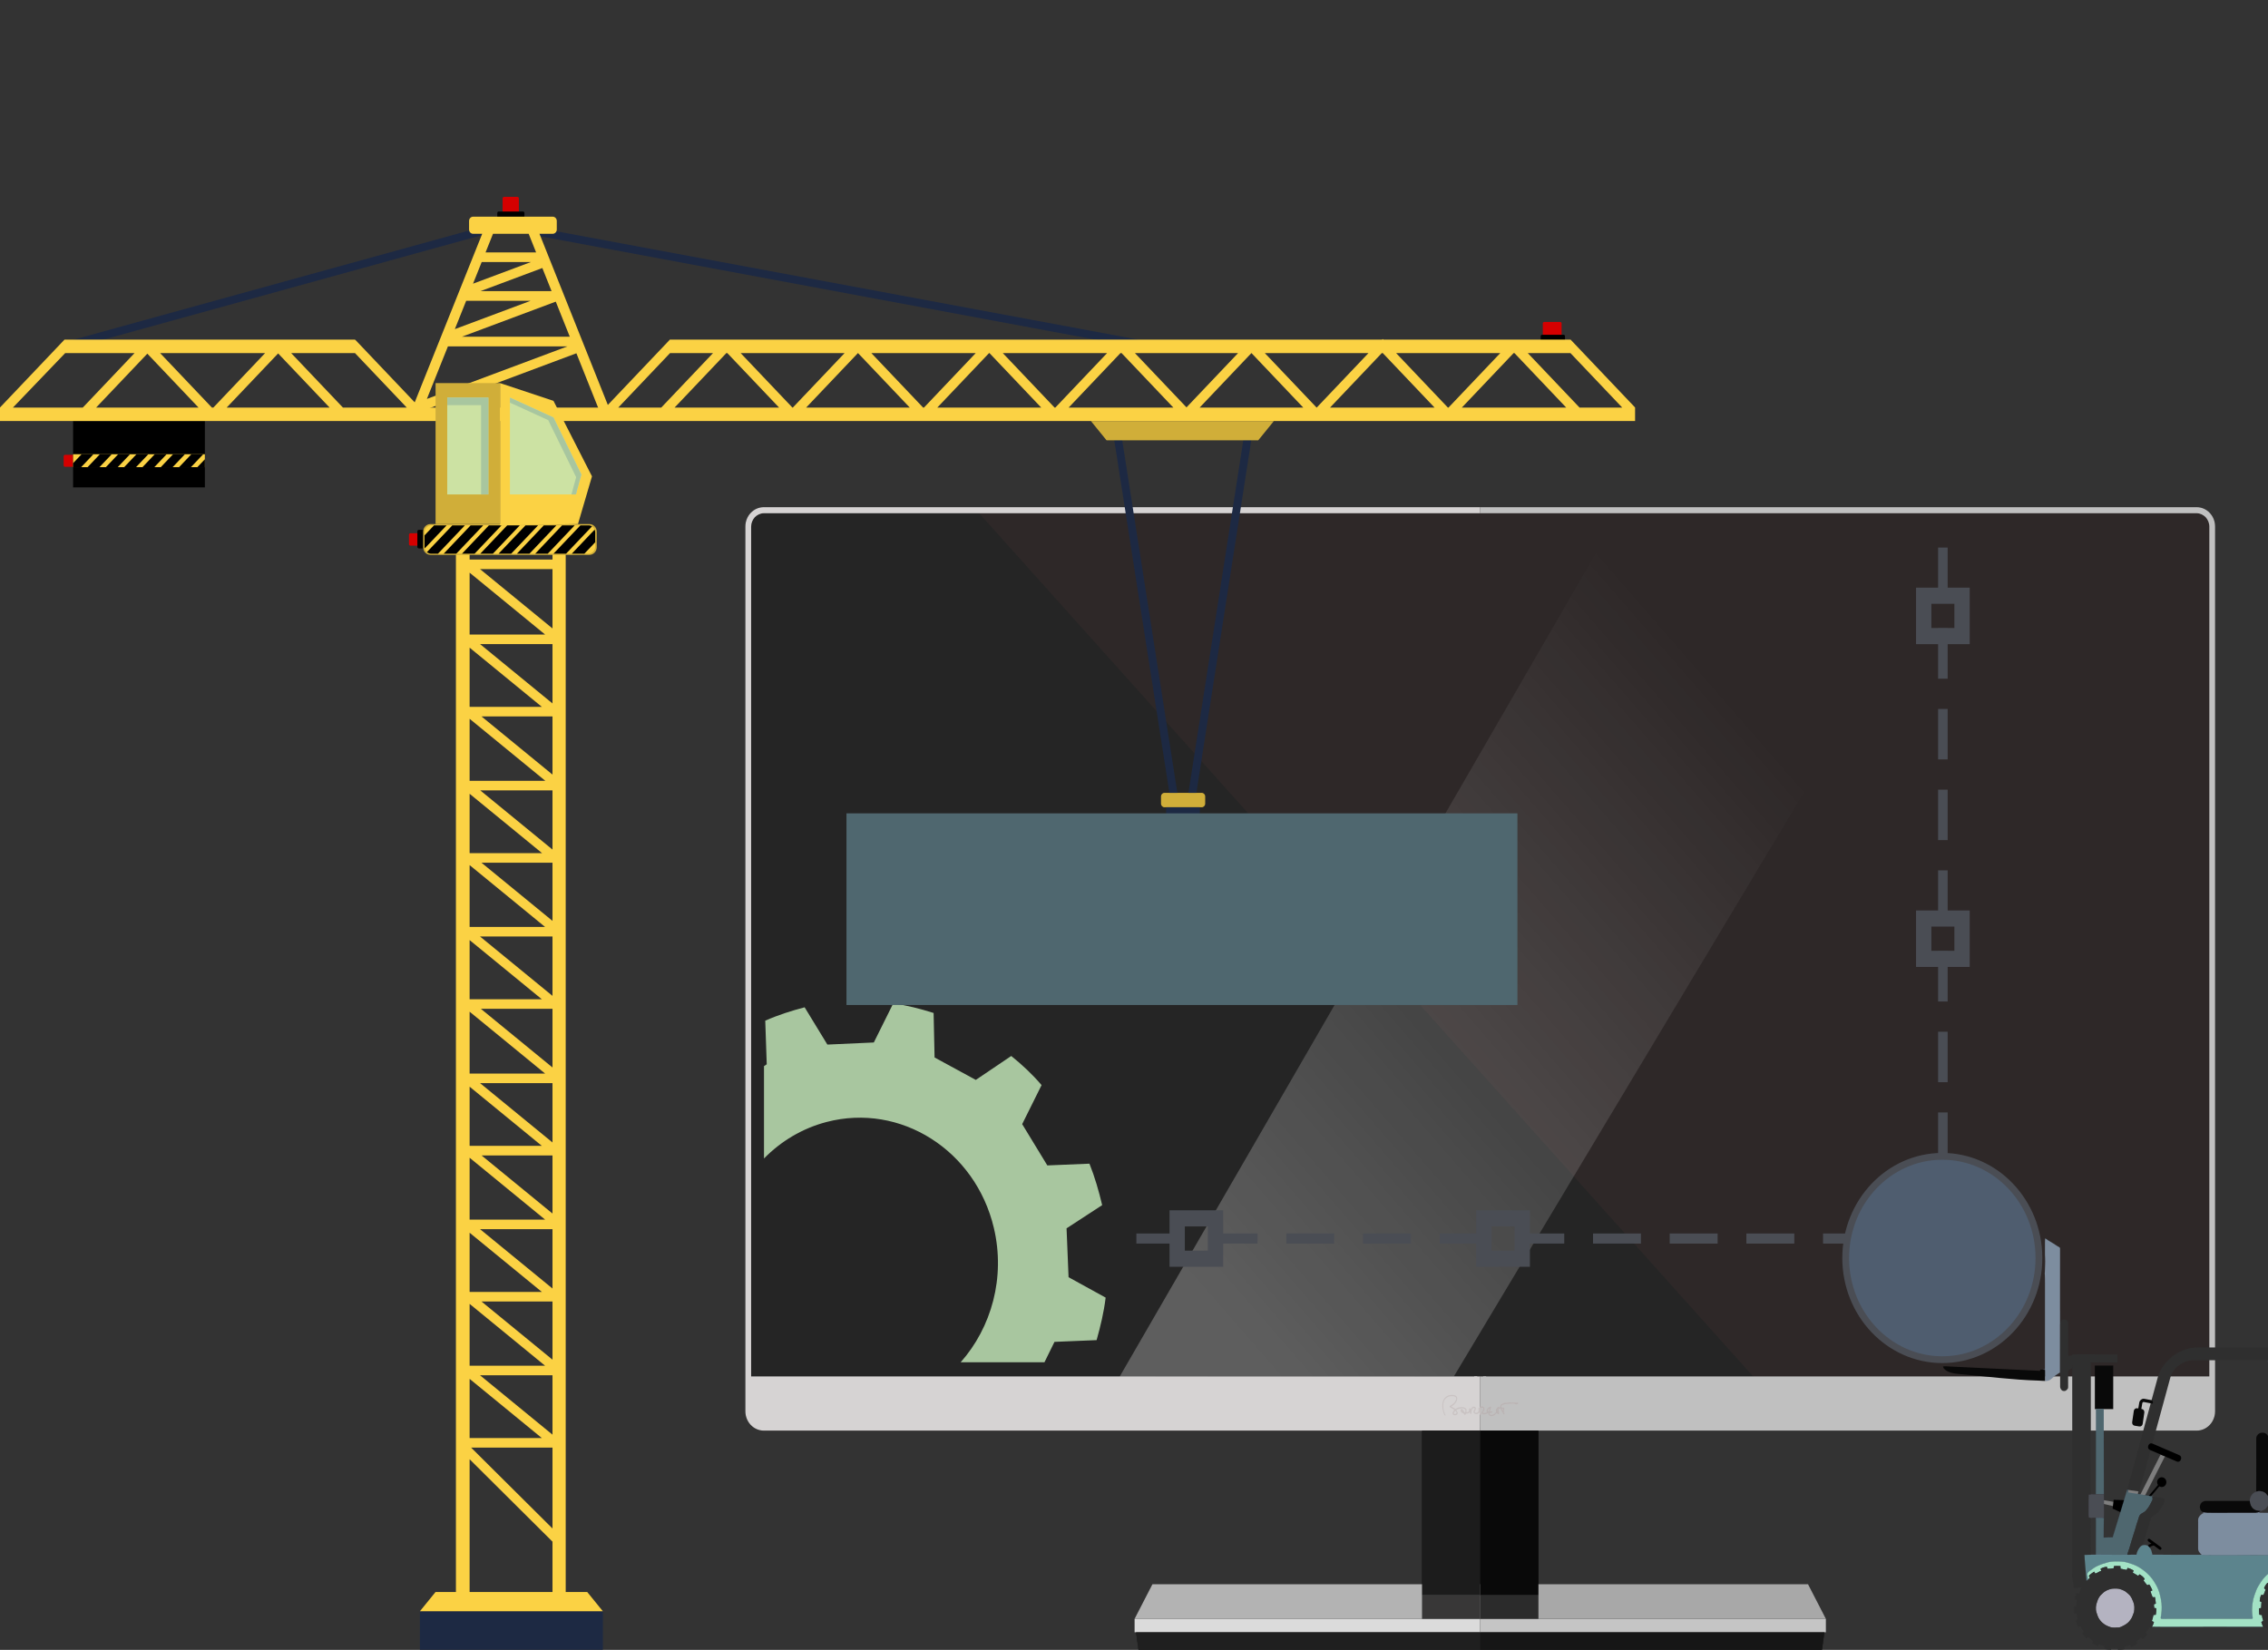 <svg width="668" height="486" viewBox="0 0 668 486" fill="none" xmlns="http://www.w3.org/2000/svg">
<rect x="0" y="0" width="668" height="486" fill="#333333" stroke="none"/>
<g clip-path="url(#clip0_46_1075)">
<path d="M19.199 133.978H22.535C22.784 133.978 22.984 134.159 22.984 134.383V137.101C22.984 137.325 22.784 137.505 22.535 137.505H19.199C18.95 137.505 18.75 137.325 18.75 137.101V134.383C18.75 134.159 18.95 133.978 19.199 133.978Z" fill="#D50000"/>
<path d="M454.854 94.838H459.491C459.74 94.838 459.941 95.018 459.941 95.243V100.437C459.941 100.661 459.74 100.842 459.491 100.842H454.854C454.605 100.842 454.404 100.661 454.404 100.437V95.243C454.404 95.018 454.605 94.838 454.854 94.838Z" fill="#D50000"/>
<path d="M120.913 157.082H124.386C124.636 157.082 124.836 157.262 124.836 157.487V160.319C124.836 160.544 124.636 160.724 124.386 160.724H120.913C120.664 160.724 120.463 160.544 120.463 160.319V157.487C120.463 157.262 120.664 157.082 120.913 157.082Z" fill="#D50000"/>
<path d="M148.482 57.991H152.372C152.622 57.991 152.822 58.172 152.822 58.396V63.433C152.822 63.657 152.622 63.838 152.372 63.838H148.482C148.233 63.838 148.032 63.657 148.032 63.433V58.396C148.032 58.172 148.233 57.991 148.482 57.991Z" fill="#D50000"/>
<path d="M460.489 98.607H454.224C453.976 98.607 453.774 98.788 453.774 99.012V100.32C453.774 100.544 453.976 100.725 454.224 100.725H460.489C460.738 100.725 460.939 100.544 460.939 100.32V99.012C460.939 98.788 460.738 98.607 460.489 98.607Z" fill="black"/>
<path d="M124.956 156.078H123.38C123.132 156.078 122.93 156.26 122.93 156.483V161.139C122.93 161.362 123.132 161.544 123.38 161.544H124.956C125.204 161.544 125.406 161.362 125.406 161.139V156.483C125.406 156.26 125.204 156.078 124.956 156.078Z" fill="black"/>
<path d="M154.008 62.303H146.918C146.669 62.303 146.468 62.484 146.468 62.708V64.106C146.468 64.33 146.669 64.511 146.918 64.511H154.008C154.257 64.511 154.458 64.33 154.458 64.106V62.708C154.458 62.484 154.257 62.303 154.008 62.303Z" fill="black"/>
<path d="M622.621 442.411L619.139 441.839L619.099 442.909L622.621 443.703V442.411Z" fill="#7E7E7E"/>
<path d="M530.207 198.238L515.37 213.854C514.346 214.931 514.346 216.679 515.37 217.758L525.571 228.494C526.082 229.032 526.754 229.302 527.425 229.302C528.096 229.302 528.768 229.033 529.28 228.494L544.117 212.878L545.971 196.286L530.207 198.238ZM542.921 212.268L528.392 227.56C528.134 227.831 527.791 227.981 527.425 227.981C527.06 227.981 526.716 227.831 526.458 227.56L516.258 216.824C515.724 216.262 515.724 215.349 516.257 214.787L530.786 199.496L544.539 197.793L542.921 212.268Z" fill="#999DA6" stroke="#99A1A6" stroke-width="0.344"/>
<path d="M537.172 202.575C535.442 202.575 534.035 204.057 534.035 205.877C534.035 207.698 535.442 209.179 537.172 209.179C538.902 209.179 540.309 207.698 540.309 205.877C540.309 204.057 538.901 202.575 537.172 202.575ZM537.172 207.858C536.133 207.858 535.29 206.971 535.29 205.877C535.29 204.784 536.133 203.896 537.172 203.896C538.211 203.896 539.054 204.784 539.054 205.877C539.054 206.971 538.211 207.858 537.172 207.858Z" fill="#999DA6" stroke="#99A1A6" stroke-width="0.344"/>
<path d="M602.697 199.162C603.219 199.162 603.751 199.226 604.277 199.349C606.173 199.798 608.402 201.66 609.106 204.811C609.945 208.565 609.175 216.67 594.907 229.148C580.639 216.67 579.87 208.564 580.709 204.811C581.413 201.66 583.641 199.797 585.537 199.349C586.064 199.225 586.596 199.162 587.118 199.162C591.148 199.162 593.875 202.913 593.9 202.947L594.903 204.363L595.912 202.951C595.939 202.914 598.666 199.162 602.697 199.162ZM602.697 197.842C597.955 197.842 594.907 202.161 594.907 202.161C594.907 202.161 591.859 197.842 587.118 197.842C586.525 197.842 585.905 197.91 585.262 198.061C579.476 199.428 571.76 211.044 594.907 230.858C618.054 211.044 610.338 199.428 604.552 198.061C603.909 197.91 603.289 197.842 602.697 197.842Z" fill="#999DA6" stroke="#99A1A6" stroke-width="0.344"/>
<path d="M532.069 265.867L535.684 268.606C535.895 268.761 536.146 268.921 536.404 268.921H540.879L542.237 272.823C542.329 273.089 542.498 273.28 542.722 273.438L546.252 275.891L544.91 280.008C544.819 280.285 544.819 280.579 544.909 280.856L546.266 285.054L542.686 287.757C542.471 287.919 542.31 288.117 542.227 288.381L540.857 292.693H536.404C536.146 292.693 535.895 292.808 535.684 292.963L532.069 295.643L528.453 292.956C528.243 292.801 527.991 292.694 527.734 292.694H523.281L521.91 288.363C521.826 288.096 521.664 287.88 521.446 287.717L517.87 285.05L519.23 280.788C519.317 280.515 519.317 280.222 519.23 279.949L517.888 275.752L521.39 273.423C521.627 273.266 521.807 273.107 521.901 272.83L523.259 268.922H527.734C527.992 268.922 528.243 268.763 528.454 268.607L532.069 265.867ZM532.069 264.407L527.734 267.601H522.375L520.719 272.383L516.384 275.229L518.039 280.39L516.384 285.576L520.719 288.782L522.375 294.014H527.734L532.07 297.208L536.404 294.014H541.762L543.418 288.798L547.753 285.539L546.097 280.419L547.753 275.333L543.418 272.375L541.762 267.601H536.404L532.069 264.407Z" fill="#999DA6" stroke="#99A1A6" stroke-width="0.344"/>
<path d="M604.945 264.299H588.647H588.633H588.006H585.496C585.496 264.299 585.475 264.298 585.437 264.298C584.974 264.297 581.968 264.532 581.968 270.627L584.869 270.613V294.014L587.317 297.323L590.233 294.049L592.996 297.331L595.751 294.015L598.529 297.288L601.268 294.05L604.017 297.636L606.827 294.674V266.28C606.827 264.821 606.331 264.299 604.945 264.299ZM584.869 269.138L583.297 269.133C583.48 267.423 583.972 266.561 584.399 266.128C584.563 265.962 584.721 265.862 584.869 265.786V269.138ZM605.572 294.127L604.117 295.661L602.245 293.22L601.316 292.008L600.332 293.171L598.529 295.303L596.687 293.135L595.741 292.02L594.807 293.145L592.991 295.332L591.173 293.173L590.26 292.089L589.319 293.146L587.407 295.293L586.124 293.56V270.27V270.242V268.785V265.62H588.006H588.648H604.945C605.291 265.62 605.451 265.661 605.511 265.684C605.533 265.749 605.572 265.917 605.572 266.28V294.127Z" fill="#999DA6" stroke="#99A1A6" stroke-width="0.344"/>
<path d="M599.8 274.776C599.8 275.142 600.08 275.437 600.427 275.437C600.774 275.437 601.054 275.142 601.054 274.776C601.054 272.249 598.897 270.173 596.162 269.97V268.591C596.162 268.226 595.881 267.931 595.534 267.931C595.187 267.931 594.907 268.226 594.907 268.591V270.012C592.353 270.369 590.39 272.366 590.39 274.776C590.39 274.796 590.398 274.811 590.4 274.829C590.363 275.078 590.459 275.337 590.671 275.484L594.907 278.43V284.887C593.048 284.561 591.645 283.145 591.645 281.45C591.645 281.086 591.365 280.79 591.018 280.79C590.671 280.79 590.39 281.086 590.39 281.45C590.39 283.861 592.354 285.859 594.907 286.216V288.401C594.907 288.766 595.188 289.061 595.535 289.061C595.882 289.061 596.162 288.766 596.162 288.401V286.259C598.897 286.055 601.055 283.979 601.055 281.451C601.055 281.167 600.884 280.931 600.645 280.837L596.162 277.72V271.292C598.204 271.481 599.8 272.971 599.8 274.776ZM594.907 276.847L591.655 274.586C591.756 272.978 593.118 271.654 594.907 271.341V276.847ZM599.777 281.909C599.58 283.547 598.065 284.76 596.162 284.937V279.487L599.777 281.909Z" fill="#999DA6" stroke="#99A1A6" stroke-width="0.344"/>
<path d="M532.168 330.331C523.505 330.331 516.483 337.722 516.483 346.839C516.483 355.956 523.505 363.347 532.168 363.347C540.831 363.347 547.852 355.956 547.852 346.839C547.852 337.722 540.831 330.331 532.168 330.331ZM532.168 362.027C524.211 362.027 517.738 355.214 517.738 346.839C517.738 338.464 524.211 331.652 532.168 331.652C540.124 331.652 546.598 338.464 546.598 346.839C546.598 355.214 540.124 362.027 532.168 362.027Z" fill="#999DA6" stroke="#99A1A6" stroke-width="0.344"/>
<path d="M537.048 341.703C536.803 341.445 536.407 341.445 536.161 341.703L532.169 345.906L528.176 341.703C527.931 341.445 527.534 341.445 527.289 341.703C527.044 341.962 527.044 342.379 527.289 342.637L531.282 346.839L527.289 351.042C527.044 351.3 527.044 351.717 527.289 351.975C527.411 352.104 527.572 352.169 527.733 352.169C527.893 352.169 528.054 352.104 528.176 351.975L532.169 347.773L536.161 351.975C536.284 352.104 536.444 352.169 536.605 352.169C536.766 352.169 536.926 352.104 537.048 351.975C537.294 351.717 537.294 351.3 537.048 351.042L533.056 346.839L537.048 342.637C537.294 342.379 537.294 341.961 537.048 341.703Z" fill="#999DA6" stroke="#99A1A6" stroke-width="0.344"/>
<path d="M594.906 330.331C586.243 330.331 579.222 337.722 579.222 346.839C579.222 355.956 586.243 363.347 594.906 363.347C603.569 363.347 610.591 355.956 610.591 346.839C610.591 337.722 603.569 330.331 594.906 330.331ZM594.906 362.027C586.949 362.027 580.476 355.214 580.476 346.839C580.476 338.464 586.949 331.652 594.906 331.652C602.863 331.652 609.336 338.464 609.336 346.839C609.336 355.214 602.863 362.027 594.906 362.027Z" fill="#999DA6" stroke="#99A1A6" stroke-width="0.344"/>
<path d="M600.94 343.078L594.221 350.356L590.227 346.153C589.982 345.894 589.586 345.894 589.34 346.153C589.095 346.411 589.095 346.828 589.34 347.086L594.234 352.237L601.84 343.998C602.082 343.737 602.075 343.319 601.827 343.064C601.579 342.809 601.182 342.816 600.94 343.078Z" fill="#999DA6" stroke="#99A1A6" stroke-width="0.344"/>
<path fill-rule="evenodd" clip-rule="evenodd" d="M436.853 149.396H646.996C648.474 149.396 649.843 150.03 650.829 151.068C651.815 152.105 652.418 153.547 652.418 155.103V415.707C652.418 417.263 651.815 418.704 650.829 419.742C649.843 420.779 648.474 421.413 646.996 421.413H453.119V466.663H532.532L537.79 476.866V480.843H537.351L536.639 485.973H335.315L334.603 480.843H334.165V476.866L339.422 466.663H418.835V421.413H224.959C223.48 421.413 222.111 420.779 221.125 419.742C220.139 418.704 219.537 417.263 219.537 415.707V155.103C219.537 153.547 220.139 152.105 221.125 151.068C222.111 150.03 223.48 149.396 224.959 149.396H436.853Z" fill="#1A1A1A"/>
<path fill-rule="evenodd" clip-rule="evenodd" d="M435.977 150.319H646.941C649.515 150.319 651.541 152.451 651.541 155.161V415.649C651.541 418.301 649.515 420.491 646.941 420.491H225.014C222.439 420.491 220.413 418.301 220.413 415.649V155.161C220.413 152.451 222.439 150.319 225.014 150.319H435.977Z" fill="#252525"/>
<path fill-rule="evenodd" clip-rule="evenodd" d="M435.977 150.319H646.941C649.515 150.319 651.541 152.451 651.541 155.161V415.649C651.541 418.301 649.515 420.491 646.941 420.491H529.848L287.612 150.319H435.977Z" fill="#2E2828"/>
<path d="M580.477 151.371L428.224 405.427L329.758 405.542L476.912 151.076L580.477 151.371Z" fill="url(#paint0_linear_46_1075)"/>
<path d="M434.225 151.183H224.959C223.973 151.183 223.042 151.644 222.33 152.336C221.673 153.085 221.234 154.065 221.234 155.103V415.707C221.234 416.744 221.673 417.724 222.33 418.416C223.042 419.165 223.973 419.569 224.959 419.569H434.225V405.446H435.977V421.413H224.959C223.48 421.413 222.111 420.779 221.125 419.742C220.139 418.704 219.537 417.263 219.537 415.707V155.103C219.537 153.547 220.139 152.105 221.125 151.068C222.111 150.03 223.48 149.396 224.959 149.396H435.977V151.183H434.225Z" fill="#D6D3D3"/>
<path d="M437.73 151.183H646.996C647.981 151.183 648.912 151.644 649.624 152.336C650.282 153.085 650.72 154.065 650.72 155.103V415.707C650.72 416.744 650.282 417.724 649.624 418.416C648.912 419.165 647.981 419.569 646.996 419.569H437.73V405.446H435.977V421.413H646.996C648.474 421.413 649.843 420.779 650.829 419.742C651.815 418.704 652.418 417.263 652.418 415.707V155.103C652.418 153.547 651.815 152.105 650.829 151.068C649.843 150.03 648.474 149.396 646.996 149.396H435.977V151.183H437.73Z" fill="#C0C0C0"/>
<path fill-rule="evenodd" clip-rule="evenodd" d="M339.422 466.663L334.165 476.866H435.977V466.663H339.422Z" fill="#B3B3B3"/>
<path fill-rule="evenodd" clip-rule="evenodd" d="M435.977 466.663H532.532L537.789 476.866H435.977V466.663Z" fill="#A8A8A8"/>
<path d="M435.977 476.866H334.165V480.823H435.977V476.866Z" fill="#DBDBDB"/>
<path d="M537.79 476.866H435.977V480.823H537.79V476.866Z" fill="#C5C5C5"/>
<path fill-rule="evenodd" clip-rule="evenodd" d="M435.977 480.843V485.973H335.315L334.603 480.843H435.977Z" fill="#1F1F1F"/>
<path fill-rule="evenodd" clip-rule="evenodd" d="M537.351 480.843H435.977V485.973H536.639L537.351 480.843Z" fill="#161616"/>
<path d="M435.977 469.949H418.835V476.866H435.977V469.949Z" fill="#383737"/>
<path d="M453.119 469.949H435.977V476.866H453.119V469.949Z" fill="#2B2B2B"/>
<path fill-rule="evenodd" clip-rule="evenodd" d="M220.413 405.446V415.707C220.413 418.358 222.439 420.491 224.959 420.491H435.101V405.446H220.413Z" fill="#D6D3D3"/>
<path fill-rule="evenodd" clip-rule="evenodd" d="M651.541 405.446V415.707C651.541 418.358 649.515 420.491 646.996 420.491H436.854V405.446H651.541Z" fill="#C0C0C0"/>
<path d="M435.977 421.413H418.835V469.949H435.977V421.413Z" fill="#1C1C1C"/>
<path d="M453.119 421.413H435.977V469.949H453.119V421.413Z" fill="#090909"/>
<path fill-rule="evenodd" clip-rule="evenodd" d="M428.967 416.283C428.912 416.514 428.638 416.514 428.419 416.514C428.31 416.514 428.31 416.514 428.255 416.456C428.2 416.398 428.2 416.398 428.2 416.283C428.2 416.225 428.255 416.052 428.31 415.937C428.365 415.937 428.365 415.879 428.42 415.822C428.42 415.764 428.474 415.764 428.529 415.706C428.584 415.649 428.639 415.533 428.748 415.649C428.803 415.764 429.077 416.052 428.967 416.283ZM430.61 415.534C430.665 415.534 430.829 415.764 430.829 415.822C430.774 415.822 430.555 415.649 430.61 415.534ZM441.071 415.937L441.125 415.879V415.995L441.071 415.937ZM440.961 415.418C440.906 415.361 440.961 415.188 441.016 415.13C441.016 415.246 441.016 415.361 440.961 415.418ZM438.77 414.9C438.77 415.015 438.715 415.13 438.661 415.188C438.661 415.246 438.387 415.822 438.222 415.649C438.058 415.476 438.606 414.957 438.77 414.9ZM442.33 415.015C442.44 415.015 442.44 415.015 442.494 415.073C442.604 415.073 442.604 415.015 442.659 415.073C442.659 415.13 442.604 415.418 442.604 415.476C442.549 415.418 442.33 415.13 442.33 415.015ZM428.912 415.361C429.131 415.13 429.898 414.9 430.227 414.9C430.391 414.9 430.336 414.842 430.61 414.842C430.939 414.9 431.486 414.957 431.596 415.361C431.651 415.476 431.651 415.591 431.596 415.707C431.596 415.764 431.541 415.937 431.486 415.995C431.212 416.168 431.212 415.476 430.774 415.188C430.665 415.13 430.446 414.957 430.281 415.13C430.172 415.303 430.172 415.591 430.281 415.764C430.391 416.052 430.61 416.168 430.884 416.283C430.993 416.341 431.048 416.341 431.103 416.398C431.158 416.514 431.212 416.571 431.267 416.629C431.377 416.744 431.377 416.802 431.541 416.802C431.596 416.744 431.65 416.629 431.705 416.571C431.76 416.456 431.76 416.398 431.924 416.398C432.034 416.398 432.089 416.398 432.198 416.34C432.417 416.34 432.362 416.34 432.527 416.283C432.801 416.167 432.746 416.11 432.91 415.937C433.02 416.11 432.965 416.571 433.293 416.456C433.458 416.456 433.403 416.225 433.403 416.11C433.348 415.937 433.458 415.476 433.513 415.245C433.567 415.187 433.622 415.072 433.732 414.957C433.841 414.784 434.225 414.669 434.334 414.899C434.389 415.015 434.279 415.13 434.225 415.245C434.17 415.303 434.06 415.591 434.006 415.649C433.951 415.937 434.006 416.283 434.279 416.398C434.608 416.571 434.718 416.571 435.101 416.513C435.32 416.456 435.43 416.34 435.594 416.225C435.594 416.167 435.649 416.052 435.704 416.052C435.758 416.168 435.813 416.859 436.087 416.744C436.142 416.744 436.196 416.686 436.251 416.629C436.306 416.456 436.196 416.398 436.196 416.283C436.141 416.167 436.142 415.764 436.142 415.649V415.418C436.142 415.245 436.196 414.957 436.196 414.842C436.306 414.553 436.799 414.611 436.908 414.957C436.908 415.072 436.908 415.13 436.853 415.188C436.799 415.303 436.799 415.303 436.744 415.36C436.689 415.418 436.744 415.418 436.634 415.591C436.47 415.764 436.36 415.937 436.36 416.225C436.36 416.225 436.415 416.398 436.47 416.398C436.799 416.802 437.62 416.571 438.004 416.398C438.058 416.398 438.332 416.225 438.387 416.225C438.387 416.34 438.332 416.513 438.442 416.686C438.552 416.802 438.551 416.859 438.661 416.974C438.88 417.205 439.263 417.205 439.537 417.147C439.701 417.09 439.975 417.032 440.085 416.917C440.14 416.859 440.195 416.859 440.249 416.802C440.359 416.744 440.797 416.283 440.852 416.283C440.906 416.283 440.961 416.398 441.016 416.456C441.126 416.514 441.18 416.571 441.29 416.571C441.345 416.629 441.454 416.571 441.509 416.513C441.673 416.34 441.454 415.822 441.454 415.591C441.399 415.476 441.399 415.36 441.399 415.245C441.399 415.187 441.454 415.015 441.454 414.957H441.837C441.947 414.957 442.002 415.072 442.002 415.188C442.111 415.36 442.221 415.591 442.33 415.764C442.44 415.937 442.604 416.11 442.659 416.283C442.659 416.34 442.769 416.513 442.823 416.571C442.878 416.686 442.933 416.686 443.097 416.629C443.152 416.571 443.207 416.398 443.152 416.34C443.097 416.11 442.933 416.11 442.933 415.706C442.988 415.649 442.933 415.591 442.988 415.476V415.303C443.042 415.072 443.207 414.784 442.933 414.669C442.878 414.553 442.714 414.611 442.604 414.611C442.495 414.611 442.276 414.611 442.221 414.553C442.166 414.438 442.166 414.265 442.221 414.208C442.221 414.092 442.33 414.035 442.385 413.919C442.495 413.862 442.933 413.746 443.042 413.689C443.645 413.573 443.864 413.573 444.466 413.516C444.85 413.458 445.781 413.458 446.109 413.516C446.274 413.574 446.219 413.631 446.383 413.689C446.493 413.689 446.657 413.631 446.767 413.631C446.876 413.689 446.986 413.689 447.095 413.573C447.15 413.458 447.15 413.285 447.095 413.227C446.985 413.055 446.876 413.112 446.767 413.17L444.904 413.112H444.74C444.521 413.112 444.138 413.112 443.919 413.17C443.535 413.17 442.878 413.227 442.549 413.458C442.495 413.458 442.44 413.458 442.385 413.516C442.275 413.573 442.111 413.689 442.002 413.804C441.783 414.15 441.837 414.438 441.837 414.496C441.783 414.553 441.564 414.496 441.454 414.496C441.399 414.438 441.29 414.323 441.235 414.38C441.18 414.38 441.071 414.553 441.016 414.611C440.961 414.668 440.906 414.668 440.852 414.784C440.687 414.899 440.633 415.13 440.578 415.303V415.706C440.633 415.821 440.687 415.879 440.578 415.994C440.359 416.282 440.085 416.513 439.756 416.686C439.592 416.686 439.263 416.801 439.099 416.744C438.935 416.686 438.989 416.744 438.88 416.628C438.77 416.513 438.716 416.398 438.77 416.282C438.825 416.225 439.099 416.167 439.208 416.167H439.428C439.482 416.109 439.537 415.994 439.537 415.994C439.592 415.821 439.428 415.706 439.263 415.706C439.209 415.706 438.825 415.764 438.77 415.764C438.77 415.706 438.935 415.36 438.99 415.302C439.044 415.187 439.209 414.668 439.154 414.553C439.154 414.38 438.99 414.322 438.825 414.38C438.77 414.38 438.661 414.496 438.606 414.496C438.332 414.726 438.223 414.726 438.004 415.13C437.894 415.245 437.839 415.36 437.785 415.591C437.73 415.764 437.949 415.937 437.949 415.994C437.894 416.052 437.73 416.11 437.73 416.11C437.62 416.167 437.511 416.167 437.401 416.167C437.292 416.225 436.854 416.225 436.799 416.167C436.689 415.764 437.62 415.36 437.127 414.611C436.963 414.38 436.689 414.208 436.415 414.265C436.306 414.265 436.087 414.323 435.977 414.38C435.923 414.438 435.922 414.726 435.868 414.784C435.813 414.726 435.758 414.553 435.539 414.668C435.32 414.784 435.649 415.36 435.375 415.879C435.265 416.052 434.937 416.167 434.718 416.167C434.444 416.109 434.225 415.937 434.444 415.591C434.553 415.418 434.718 415.072 434.718 414.899C434.718 414.784 434.663 414.611 434.553 414.553C434.498 414.438 434.389 414.38 434.279 414.38C433.896 414.207 433.567 414.496 433.348 414.841C433.294 414.899 433.239 415.13 433.184 415.187C433.129 415.129 433.074 414.726 432.855 414.841C432.636 414.899 432.746 415.187 432.691 415.36C432.691 415.591 432.636 415.764 432.472 415.879C432.362 415.937 431.979 416.052 431.924 415.994C431.87 415.821 432.034 415.418 431.924 415.13C431.815 414.957 431.651 414.784 431.432 414.669C430.884 414.38 429.789 414.438 429.241 414.726L428.912 414.899C428.638 415.015 428.638 415.187 428.365 414.841C428.255 414.784 427.488 414.38 427.488 414.323C427.488 414.265 427.817 414.092 427.872 414.034C427.981 413.977 428.091 413.862 428.2 413.804C428.419 413.573 428.638 413.343 428.803 413.112C429.131 412.593 429.46 411.786 428.912 411.268C428.474 410.864 427.543 410.806 426.941 410.979C424.695 411.441 424.476 414.092 425.133 415.994C425.188 416.225 425.352 416.744 425.517 416.859C425.626 416.974 425.845 417.032 425.791 416.801C425.736 416.744 425.626 416.686 425.517 416.398C425.079 415.187 424.805 413.458 425.517 412.305C425.845 411.786 426.393 411.44 426.941 411.325C427.488 411.21 428.529 411.152 428.858 411.729C429.077 412.247 428.474 413.054 428.146 413.4C427.927 413.573 427.653 413.746 427.434 413.919C427.324 413.977 427.105 414.034 427.05 414.15C426.886 414.323 426.941 414.438 427.105 414.553C427.16 414.611 427.598 414.841 427.707 414.899C427.872 414.957 428.2 415.187 428.31 415.245C428.365 415.36 428.365 415.36 428.255 415.418C428.091 415.648 428.036 415.764 427.927 415.994C427.817 416.167 427.817 416.398 427.872 416.571C427.927 416.686 428.091 416.801 428.2 416.859C428.255 416.917 428.638 416.917 428.748 416.859C429.077 416.801 429.35 416.571 429.35 416.225C429.296 415.821 428.967 415.476 428.912 415.361Z" fill="#C9C3C3"/>
<path fill-rule="evenodd" clip-rule="evenodd" d="M435.977 416.744V414.381C436.087 414.323 436.306 414.265 436.415 414.265C436.689 414.208 436.963 414.381 437.127 414.611C437.62 415.361 436.689 415.764 436.799 416.168C436.853 416.225 437.291 416.225 437.401 416.168C437.511 416.168 437.62 416.168 437.73 416.11C437.73 416.11 437.894 416.052 437.949 415.995C437.949 415.937 437.73 415.764 437.784 415.591C437.839 415.36 437.894 415.245 438.003 415.13C438.223 414.726 438.332 414.726 438.606 414.496C438.661 414.496 438.77 414.38 438.825 414.38C438.989 414.323 439.154 414.38 439.154 414.553C439.208 414.669 438.989 415.187 438.989 415.303C438.934 415.36 438.77 415.706 438.77 415.764C438.825 415.764 439.208 415.706 439.263 415.706C439.427 415.706 439.592 415.822 439.537 415.994C439.537 415.994 439.482 416.11 439.427 416.167H439.208C439.098 416.167 438.825 416.225 438.77 416.283C438.715 416.398 438.77 416.513 438.88 416.628C438.989 416.744 438.935 416.686 439.099 416.744C439.263 416.801 439.592 416.686 439.756 416.686C440.085 416.513 440.358 416.282 440.577 415.994C440.687 415.879 440.632 415.821 440.577 415.706V415.302C440.632 415.13 440.687 414.899 440.851 414.784C440.906 414.668 440.961 414.668 441.016 414.611C441.07 414.553 441.18 414.38 441.235 414.38C441.29 414.322 441.399 414.438 441.454 414.496C441.563 414.496 441.782 414.553 441.837 414.496C441.837 414.438 441.782 414.15 442.001 413.804C442.111 413.688 442.275 413.573 442.385 413.516C442.44 413.458 442.495 413.458 442.549 413.458C442.878 413.227 443.535 413.17 443.918 413.17C444.137 413.112 444.521 413.112 444.74 413.112H444.904L446.766 413.17C446.876 413.112 446.985 413.054 447.095 413.228C447.15 413.285 447.15 413.458 447.095 413.573C446.985 413.689 446.876 413.689 446.766 413.631C446.657 413.631 446.492 413.689 446.383 413.689C446.219 413.631 446.273 413.573 446.109 413.516C445.78 413.458 444.849 413.458 444.466 413.516C443.864 413.574 443.645 413.574 443.042 413.689C442.932 413.746 442.494 413.862 442.385 413.919C442.33 414.035 442.221 414.092 442.221 414.208C442.166 414.265 442.166 414.438 442.221 414.553C442.275 414.611 442.494 414.611 442.604 414.611C442.714 414.611 442.878 414.553 442.933 414.669C443.206 414.784 443.042 415.072 442.987 415.303V415.476C442.933 415.591 442.987 415.649 442.933 415.706C442.933 416.11 443.097 416.11 443.152 416.34C443.206 416.398 443.152 416.571 443.097 416.629C442.932 416.686 442.878 416.686 442.823 416.571C442.768 416.513 442.659 416.34 442.659 416.283C442.604 416.11 442.44 415.937 442.33 415.764C442.22 415.591 442.111 415.361 442.001 415.188C442.001 415.072 441.947 414.957 441.837 414.957H441.454C441.454 415.015 441.399 415.188 441.399 415.245C441.399 415.361 441.399 415.476 441.454 415.591C441.454 415.822 441.673 416.34 441.509 416.513C441.454 416.571 441.344 416.629 441.289 416.571C441.18 416.571 441.125 416.513 441.016 416.456C440.961 416.398 440.906 416.283 440.851 416.283C440.796 416.283 440.358 416.744 440.249 416.802C440.194 416.859 440.139 416.859 440.085 416.917C439.975 417.032 439.701 417.09 439.537 417.147C439.263 417.205 438.88 417.205 438.661 416.975C438.551 416.859 438.551 416.802 438.442 416.686C438.332 416.513 438.387 416.34 438.387 416.225C438.332 416.225 438.058 416.398 438.003 416.398C437.62 416.571 436.799 416.802 436.47 416.398C436.415 416.398 436.36 416.225 436.36 416.225C436.36 415.937 436.47 415.764 436.634 415.591C436.744 415.418 436.689 415.418 436.744 415.361C436.798 415.303 436.798 415.303 436.853 415.188C436.908 415.13 436.908 415.072 436.908 414.957C436.798 414.611 436.306 414.554 436.196 414.842C436.196 414.957 436.141 415.245 436.141 415.418V415.649C436.141 415.764 436.141 416.168 436.196 416.283C436.196 416.398 436.306 416.456 436.251 416.629C436.196 416.686 436.141 416.744 436.087 416.744C436.032 416.802 436.032 416.802 435.977 416.744ZM441.07 415.937L441.125 415.88V415.995L441.07 415.937ZM440.961 415.418C440.906 415.361 440.961 415.188 441.016 415.13C441.016 415.246 441.016 415.361 440.961 415.418ZM438.77 414.9C438.77 415.015 438.715 415.13 438.66 415.188C438.66 415.246 438.387 415.822 438.222 415.649C438.058 415.476 438.606 414.957 438.77 414.9ZM442.33 415.015C442.44 415.015 442.44 415.015 442.494 415.073C442.604 415.073 442.604 415.015 442.659 415.073C442.659 415.13 442.604 415.418 442.604 415.476C442.549 415.418 442.33 415.13 442.33 415.015Z" fill="#BAB4B4"/>
<path fill-rule="evenodd" clip-rule="evenodd" d="M123.675 474.63H177.564V485.974H123.675V474.63Z" fill="#1D2943"/>
<path fill-rule="evenodd" clip-rule="evenodd" d="M134.286 161.463V468.954H128.279L123.675 474.626H177.564L172.96 468.954H166.62V161.463H162.729V164.82H138.316V161.463H134.286ZM141.381 167.636H162.729V185.123L141.381 167.636ZM138.316 168.69L160.549 186.909H138.316V168.69ZM141.383 189.724H162.729V207.213L141.383 189.724ZM138.316 190.78L159.591 208.213H138.371L138.316 208.168L138.316 190.78ZM141.809 211.03H162.729V228.168L141.809 211.03ZM138.316 211.733L160.616 230.006H138.316V211.733ZM141.448 232.82H162.729V250.255L141.448 232.82ZM138.316 233.824L159.659 251.309H138.371L138.316 251.265L138.316 233.824ZM141.811 254.127H162.729V271.263L141.811 254.127ZM138.316 254.829L160.549 273.049H138.316V254.829ZM141.383 275.863H162.729V293.35L141.383 275.863ZM138.316 276.919L159.591 294.35H138.316V276.919ZM141.639 297.17H162.729V314.448L141.639 297.17ZM138.316 298.012L160.549 316.232H138.316V298.012ZM141.383 319.046H162.729V336.535L141.383 319.046ZM138.316 320.102L159.591 337.535H138.396L138.316 337.469L138.316 320.102ZM141.838 340.355H162.729V357.47L141.838 340.355ZM138.316 341.034L160.549 359.254H138.316V341.034ZM141.383 362.068H162.729V379.557L141.383 362.068ZM138.316 363.124L159.591 380.557H138.367L138.316 380.514L138.316 363.124ZM141.806 383.375H162.729V400.516L141.806 383.375ZM138.316 384.081L160.549 402.3H138.316V384.081ZM141.383 405.114H162.729V422.603L141.383 405.114ZM138.316 406.17L159.591 423.603H138.316V406.17ZM138.766 426.421H162.729V450.248L138.766 426.421ZM138.316 429.847L162.729 454.124V468.954H138.316V429.847Z" fill="#FBD244"/>
<path fill-rule="evenodd" clip-rule="evenodd" d="M19.385 100.691L143.203 66.513L143.764 68.765L19.946 102.943L19.385 100.691Z" fill="#1D2943"/>
<path fill-rule="evenodd" clip-rule="evenodd" d="M157.989 67.036L335.873 100.158L335.489 102.441L157.605 69.319L157.989 67.036Z" fill="#1D2943"/>
<path fill-rule="evenodd" clip-rule="evenodd" d="M21.526 124.025H60.343V143.566H21.526V124.025Z" fill="black"/>
<path fill-rule="evenodd" clip-rule="evenodd" d="M21.526 133.795H60.343V137.612H21.526V133.795Z" fill="#FBD244"/>
<path fill-rule="evenodd" clip-rule="evenodd" d="M21.526 136.438L24.037 133.795H27.526L23.9 137.612H21.526V136.438ZM29.289 137.612H25.799L29.425 133.795H32.915L29.289 137.612ZM34.678 137.612H31.188L34.814 133.795H38.304L34.678 137.612ZM40.066 137.612H36.577L40.203 133.795H43.693L40.066 137.612ZM45.455 137.612H41.966L45.592 133.795H49.082L45.455 137.612ZM50.844 137.612H47.355L50.981 133.795H54.471L50.844 137.612ZM56.233 137.612H52.743L56.37 133.795H59.859L56.233 137.612ZM60.343 137.612H58.132L60.343 135.285V137.612Z" fill="black"/>
<path fill-rule="evenodd" clip-rule="evenodd" d="M354.967 234.612C354.967 234.027 354.516 233.551 353.96 233.551H342.964C342.408 233.551 341.957 234.027 341.957 234.612V236.732C341.957 237.317 342.408 237.793 342.964 237.793H353.96C354.516 237.793 354.967 237.317 354.967 236.732V234.612Z" fill="#D0AE39"/>
<path fill-rule="evenodd" clip-rule="evenodd" d="M343.464 237.792H353.377V239.798H343.464V237.792Z" fill="#1D2943"/>
<path fill-rule="evenodd" clip-rule="evenodd" d="M346.771 233.551H344.428L327.811 127.256L330.092 126.861L346.771 233.551Z" fill="#1D2943"/>
<path fill-rule="evenodd" clip-rule="evenodd" d="M350.036 233.551L366.636 126.861L368.917 127.254L352.379 233.551H350.036Z" fill="#1D2943"/>
<path fill-rule="evenodd" clip-rule="evenodd" d="M321.31 124.027H375.199L370.595 129.698H325.915L321.31 124.027Z" fill="#D0AE39"/>
<path fill-rule="evenodd" clip-rule="evenodd" d="M330.148 100.045L197.306 100.045L197.242 100.045L197.242 100.113L178.312 120.034L178.332 120.055L123.572 120.055L123.591 120.034L104.598 100.045L104.504 100.145L104.504 100.045L19.356 100.045L18.993 100.045L-8.07934e-07 120.034L0.02 120.055L-8.08759e-07 120.055L-9.67708e-07 124.024L481.584 124.024L481.584 120.055L481.566 120.055L481.586 120.034L462.607 100.06L462.607 100.045L407.436 100.045L407.258 99.858L407.08 100.045L330.503 100.045L330.148 100.045ZM104.504 103.957L119.801 120.055L101.003 120.055L85.763 104.015L104.504 104.015L104.504 103.957ZM19.193 104.015L39.623 104.015L24.384 120.055L3.809 120.055L19.193 104.015ZM47.166 104.015L78.08 104.015L62.84 120.055L62.406 120.055L47.166 104.015ZM197.345 104.015L210.002 104.015L194.762 120.055L182.103 120.055L197.345 104.015ZM213.928 104.015L214.223 104.015L229.463 120.055L198.69 120.055L213.928 104.015ZM218.151 104.015L248.752 104.015L233.512 120.055L233.391 120.055L218.151 104.015ZM252.68 104.015L252.719 104.015L267.957 120.055L237.44 120.055L252.68 104.015ZM256.645 104.015L287.379 104.015L272.141 120.055L271.885 120.055L256.645 104.015ZM291.307 104.015L291.431 104.015L306.673 120.055L276.067 120.055L291.307 104.015ZM295.361 104.015L326.072 104.015L310.832 120.055L310.601 120.055L295.361 104.015ZM330.002 104.015L330.347 104.015L345.587 120.055L314.76 120.055L330.002 104.015ZM334.275 104.015L364.646 104.015L349.461 119.999L334.275 104.015ZM368.572 104.015L368.611 104.015L383.851 120.055L353.334 120.055L368.572 104.015ZM372.539 104.015L403.053 104.015L387.814 120.055L387.779 120.055L372.539 104.015ZM406.98 104.015L407.279 104.015L422.519 120.055L391.74 120.055L406.98 104.015ZM411.207 104.015L441.872 104.015L426.632 120.055L426.447 120.055L411.207 104.015ZM445.8 104.015L446.059 104.015L461.299 120.055L430.56 120.055L445.8 104.015ZM449.987 104.015L462.553 104.015L477.795 120.055L465.227 120.055L449.987 104.015ZM81.921 104.106L97.075 120.055L66.768 120.055L81.921 104.106ZM43.395 104.179L58.478 120.055L28.311 120.055L43.395 104.179Z" fill="#FBD244"/>
<path fill-rule="evenodd" clip-rule="evenodd" d="M139.353 63.827C138.692 63.827 138.156 64.392 138.156 65.088V67.608C138.156 68.303 138.692 68.868 139.353 68.868H142.026L121.217 120.843L123.919 122.039L124.657 120.195L124.878 120.849L169.769 104.065L176.948 122.039L179.65 120.845L158.892 68.868H162.793C163.454 68.868 163.991 68.303 163.991 67.608V65.088C163.991 64.392 163.454 63.827 162.793 63.827H139.353ZM145.207 68.868H155.712L157.901 74.35H143.012L145.207 68.868ZM141.873 77.194H156.363L139.323 83.563L141.873 77.194ZM159.737 78.95L162.457 85.76H141.521L159.737 78.95ZM137.305 88.602H156.288L133.964 96.949L137.305 88.602ZM163.692 88.851L167.821 99.186H136.049L163.692 88.851ZM131.929 102.03H167.139L125.732 117.512L131.929 102.03Z" fill="#FBD244"/>
<path fill-rule="evenodd" clip-rule="evenodd" d="M175.76 156.641C175.76 155.389 174.793 154.372 173.604 154.372H126.785C125.596 154.372 124.629 155.389 124.629 156.641V161.179C124.629 162.431 125.596 163.448 126.785 163.448H173.604C174.793 163.448 175.76 162.431 175.76 161.179V156.641Z" fill="#D0AE39"/>
<path fill-rule="evenodd" clip-rule="evenodd" d="M175.304 156.841C175.304 155.689 174.415 154.753 173.32 154.753H127.023C125.928 154.753 125.04 155.689 125.04 156.841V161.016C125.04 162.168 125.928 163.103 127.023 163.103H173.32C174.415 163.103 175.304 162.168 175.304 161.016V156.841Z" fill="#FBD244"/>
<path fill-rule="evenodd" clip-rule="evenodd" d="M125.04 157.696L127.836 154.754H131.541L125.101 161.532C125.061 161.367 125.04 161.194 125.04 161.016V157.696Z" fill="black"/>
<path fill-rule="evenodd" clip-rule="evenodd" d="M134.386 163.103H130.68L138.613 154.754H142.319L134.386 163.103Z" fill="black"/>
<path fill-rule="evenodd" clip-rule="evenodd" d="M139.775 163.103H136.069L144.002 154.754H147.708L139.775 163.103Z" fill="black"/>
<path fill-rule="evenodd" clip-rule="evenodd" d="M145.164 163.103H141.458L149.391 154.754H153.097L145.164 163.103Z" fill="black"/>
<path fill-rule="evenodd" clip-rule="evenodd" d="M150.553 163.103H146.847L154.78 154.754H158.486L150.553 163.103Z" fill="black"/>
<path fill-rule="evenodd" clip-rule="evenodd" d="M155.942 163.103H152.236L160.169 154.754H163.875L155.942 163.103Z" fill="black"/>
<path fill-rule="evenodd" clip-rule="evenodd" d="M161.33 163.103H157.625L165.557 154.754H169.263L161.33 163.103Z" fill="black"/>
<path fill-rule="evenodd" clip-rule="evenodd" d="M173.321 154.754C173.701 154.754 174.056 154.866 174.359 155.062L166.719 163.103H163.014L170.947 154.754H173.321Z" fill="black"/>
<path fill-rule="evenodd" clip-rule="evenodd" d="M175.14 156.011C175.245 156.266 175.304 156.546 175.304 156.841V159.74L172.108 163.103H168.402L175.14 156.011Z" fill="black"/>
<path fill-rule="evenodd" clip-rule="evenodd" d="M125.752 162.618L133.225 154.754H136.93L128.997 163.103H127.023C126.54 163.103 126.097 162.921 125.752 162.618Z" fill="black"/>
<path d="M147.277 112.848H128.291V154.37H147.277V112.848Z" fill="#D0AE39"/>
<path fill-rule="evenodd" clip-rule="evenodd" d="M147.277 112.848L163.014 118.074L174.359 140.313L170.234 154.37L147.277 154.754V112.848Z" fill="#FBD244"/>
<path fill-rule="evenodd" clip-rule="evenodd" d="M150.195 117.107L163.014 122.964L171.244 139.775L169.639 145.646H150.195V117.107Z" fill="#CCE2A3"/>
<path fill-rule="evenodd" clip-rule="evenodd" d="M150.195 118.606V117.107L163.014 122.964L171.244 139.775L169.639 145.646H168.307L169.695 140.567L161.465 123.756L150.195 118.606Z" fill="#A8C69F"/>
<path d="M143.84 117.107H131.728V145.646H143.84V117.107Z" fill="#CCE2A3"/>
<path fill-rule="evenodd" clip-rule="evenodd" d="M143.84 145.646H141.707V119.34H131.728V117.107H143.84V145.646Z" fill="#A8C69F"/>
<path d="M263.082 295.583L257.369 307.08L243.688 307.7L236.992 296.716C233.126 297.727 229.107 299.005 225.392 300.658L225.83 313.503L225.022 314.048V341.252C229.998 336.185 236.258 332.38 243.45 330.5C265.224 324.81 287.323 338.818 292.729 361.735C296.17 376.321 292.021 391.039 282.942 401.284H307.625L310.577 395.271L322.986 394.757C324.162 390.585 325.135 386.465 325.65 382.237L314.726 376.224L314.137 361.826L324.625 354.99C323.665 350.921 322.451 346.691 320.88 342.781L308.472 343.295L301.066 331.133L306.779 319.635C304.089 316.473 301.042 313.632 297.842 311.057L287.407 318.104L275.263 311.501L274.978 298.387C271.014 297.149 267.098 296.125 263.082 295.583Z" fill="#A8C69F"/>
<path d="M647.109 396.922C642.118 396.922 636.87 400.826 635.528 405.752L626.308 439.594L629.857 440.201L639.243 405.752C639.999 402.976 642.967 400.68 646.086 400.68H674.958L671.339 396.922H647.109Z" fill="#2F2F2F"/>
<path d="M617.013 402.283C618.806 402.27 620.601 402.283 622.395 402.278C622.394 406.536 622.401 410.796 622.392 415.054C621.465 415.048 620.538 415.048 619.613 415.054C618.848 415.058 618.084 415.06 617.321 415.054C617.243 415.054 617.091 415.052 617.015 415.05C617.013 410.795 617.02 406.538 617.013 402.283Z" fill="#090909" stroke="#090909" stroke-width="0.029"/>
<path d="M631.34 412.027C630.73 412.046 630.189 412.518 630.079 413.173L629.791 414.882L629.462 414.83C628.989 414.754 628.552 415.093 628.48 415.59L627.994 418.932C627.922 419.429 628.244 419.889 628.716 419.965L630.106 420.19C630.578 420.266 631.017 419.927 631.089 419.43L631.575 416.088C631.647 415.591 631.325 415.128 630.853 415.052L630.691 415.026L630.975 413.341C631.016 413.099 631.217 412.948 631.447 412.991L634.01 413.47L634.126 413.253L633.946 412.5L631.605 412.047C631.516 412.03 631.427 412.024 631.34 412.027Z" fill="#090909"/>
<path d="M617.321 415.053C618.085 415.059 618.849 415.057 619.613 415.053C619.661 423.425 619.6 431.8 619.644 440.174C618.867 440.199 618.091 440.208 617.316 440.187C617.353 434.387 617.321 428.587 617.332 422.786C617.325 420.209 617.347 417.63 617.321 415.053Z" fill="#4F676F" stroke="#415C77" stroke-width="0.029"/>
<path d="M664.723 423.001C665.161 422.141 666.248 421.816 667.092 422.154C667.573 422.371 667.959 422.815 668.142 423.328C668.117 428.387 668.138 433.448 668.131 438.508C668.123 439.283 668.164 440.061 668.092 440.835C667.766 440.519 667.55 440.097 667.205 439.804C666.439 439.245 665.417 439.076 664.531 439.396C664.564 434.395 664.536 429.394 664.543 424.393C664.562 423.928 664.468 423.414 664.723 423.001Z" fill="#090909" stroke="#090909" stroke-width="0.029"/>
<path d="M668.142 423.328C668.204 423.639 668.242 423.957 668.246 424.276C668.242 429.861 668.246 435.446 668.244 441.031C668.244 441.801 668.402 442.611 668.107 443.345C667.938 443.679 667.688 443.959 667.454 444.244C666.954 444.889 666.109 444.954 665.47 445.379L665.39 445.413C665.506 445.309 665.618 445.199 665.734 445.091C665.033 445.061 664.289 444.984 663.725 444.502C663.029 443.953 662.639 443.057 662.628 442.15C662.613 440.924 663.394 439.727 664.531 439.396C665.418 439.076 666.439 439.245 667.206 439.804C667.55 440.097 667.766 440.519 668.092 440.835C668.164 440.061 668.124 439.283 668.131 438.507C668.139 433.448 668.116 428.387 668.142 423.328Z" fill="#4A4D54" stroke="#403447" stroke-width="0.029"/>
<path d="M636.38 428.467C636.872 428.71 637.408 428.84 637.903 429.08C637.781 429.107 637.544 429.161 637.544 429.161L631.779 440.495C631.779 440.495 627.58 440.48 626.676 440.063C626.698 439.986 626.876 438.905 626.876 438.905L629.839 439.33C629.839 439.33 629.608 440.15 629.615 440.306C630.08 440.387 630.445 440.205 630.445 440.205L636.38 428.467Z" fill="#7E7E7E" stroke="#7E7E7E" stroke-width="0.029"/>
<path d="M636.701 435.154C636.339 435.154 635.992 435.305 635.735 435.575C635.479 435.844 635.335 436.21 635.335 436.591C635.336 436.893 635.427 437.188 635.595 437.432L632.855 440.664L633.378 440.918L636.002 437.825C636.214 437.958 636.455 438.029 636.701 438.029C637.064 438.029 637.411 437.878 637.668 437.608C637.924 437.339 638.068 436.973 638.068 436.591C638.068 436.21 637.924 435.844 637.668 435.575C637.411 435.305 637.064 435.154 636.701 435.154Z" fill="black"/>
<path d="M625.992 441.905L622.548 441.785L622.235 444.391L625.48 445.889L625.992 441.905Z" fill="black"/>
<path d="M626.833 438.89C626.833 438.89 626.742 439.386 626.714 439.644C627.53 439.77 628.904 439.967 628.904 439.967C628.904 439.967 631.317 440.37 634.22 440.853C634.145 440.866 633.995 440.889 633.921 440.901C633.991 441.224 634.113 441.582 633.935 441.893C633.389 443.027 632.817 444.184 631.939 445.078C631.362 445.668 630.377 445.806 630.065 446.667C629.778 447.743 629.344 448.765 629.069 449.846C628.739 451.108 628.256 452.314 627.916 453.571C627.667 454.353 627.443 455.141 627.217 455.929C627.026 456.628 626.71 457.281 626.557 457.993C623.478 457.994 620.399 457.979 617.321 457.983C617.35 454.782 617.322 451.579 617.335 448.377C617.341 447.938 617.33 447.497 617.282 447.061C618.07 447.044 618.862 446.998 619.647 447.103C619.613 449.98 619.58 452.923 619.58 452.923L622.267 452.858L626.529 438.861L626.833 438.89Z" fill="#4F676F" stroke="#415C77" stroke-width="0.029"/>
<path d="M615.146 440.252C615.359 440.219 615.573 440.185 615.79 440.17C616.298 440.176 616.807 440.184 617.316 440.187C618.091 440.208 618.867 440.199 619.644 440.174C619.71 441.452 619.653 442.735 619.672 444.016C619.656 445.044 619.706 446.076 619.646 447.103C618.861 446.997 618.069 447.043 617.281 447.06C616.783 447.072 616.269 446.997 615.792 447.18C615.582 447.138 615.374 447.089 615.168 447.043C615.062 446.114 615.141 445.178 615.119 444.246C615.136 442.915 615.082 441.582 615.146 440.252Z" fill="#4A4D54" stroke="#403447" stroke-width="0.029"/>
<path d="M633.922 454.623L632.815 455.025L632.423 456.911L632.946 457.387L633.359 455.565L634.637 455.131L633.922 454.623Z" fill="black"/>
<path d="M633.921 440.901C633.995 440.888 634.146 440.865 634.22 440.853C635.054 440.915 635.864 441.166 636.702 441.207C637.245 441.192 637.666 441.87 637.445 442.39C637.235 442.998 636.958 443.584 636.576 444.092C636.105 444.742 635.734 445.514 635.053 445.954C634.607 446.288 634.095 446.517 633.668 446.877C633.101 448.405 632.799 450.032 632.19 451.544C631.828 452.764 631.503 453.997 631.107 455.206C630.256 455.485 629.763 456.346 629.478 457.179C629.383 457.436 629.396 457.748 629.241 457.974C628.349 458.042 627.452 457.972 626.558 457.993C626.71 457.282 627.026 456.629 627.217 455.93C627.443 455.141 627.668 454.353 627.916 453.572C628.256 452.314 628.739 451.108 629.07 449.847C629.344 448.766 629.778 447.743 630.065 446.667C630.377 445.806 631.362 445.669 631.939 445.079C632.817 444.185 633.389 443.027 633.936 441.893C634.113 441.582 633.991 441.224 633.921 440.901Z" fill="#2F2F2F" stroke="#2F2F2F" stroke-width="0.029"/>
<path d="M648.106 443.178C648.356 442.477 649.109 442.112 649.787 442.137C654.067 442.15 658.347 442.125 662.627 442.15C662.638 443.058 663.028 443.953 663.724 444.503C664.289 444.985 665.032 445.062 665.733 445.092C665.618 445.199 665.506 445.31 665.39 445.414C665.046 445.573 664.67 445.648 664.298 445.652C660.08 445.646 655.863 445.65 651.646 445.648C650.694 445.627 649.714 445.764 648.801 445.406C648.039 445.021 647.733 443.961 648.106 443.178Z" fill="#090909" stroke="#090909" stroke-width="0.029"/>
<path d="M686.325 460.31C686.277 459.776 686.295 459.239 686.295 458.704C686.293 455.682 686.274 452.661 686.28 449.638C686.361 448.339 686.387 447.032 686.285 445.734C686.253 444.905 686.229 444.023 685.809 443.293C685.372 442.638 684.678 442.206 683.949 442.018C682.787 441.587 681.531 441.684 680.323 441.747C678.771 441.735 677.108 441.823 675.558 441.753C675.587 442.344 675.591 442.936 675.646 443.525C675.652 444.05 675.646 444.577 675.714 445.099C675.858 446.161 675.858 447.241 676.066 448.295C676.127 449.509 676.163 450.724 676.309 451.932C676.481 453.37 676.465 454.823 676.585 456.265C676.701 456.846 676.836 457.439 676.829 458.031C675.115 458.083 673.4 458.035 671.688 458.051C666.389 458.043 661.09 458.045 655.791 458.037C653.322 458.018 650.851 458.07 648.382 458.003C643.559 457.973 638.735 458.008 633.911 457.982C633.77 457.173 633.561 456.277 633.014 455.711C632.467 455.145 631.869 455.052 631.109 455.207C630.35 455.363 629.671 456.635 629.481 457.18C629.29 457.725 629.398 457.749 629.243 457.975C628.344 457.983 627.454 457.973 626.56 457.994C623.481 457.996 620.402 457.981 617.323 457.985C616.815 457.987 616.307 457.986 615.801 457.983C615.165 457.979 613.895 458.003 613.895 458.003L613.715 466.323C613.715 466.323 614.879 465.439 615.043 465.289C614.946 464.815 614.842 464.342 614.8 463.859C614.708 463.33 615.203 462.992 615.547 462.712C616.272 462.247 616.928 461.656 617.721 461.319C618.773 460.833 619.871 460.464 620.985 460.172C622.309 459.885 623.675 459.926 625.017 460.007C626.022 460.053 626.968 460.429 627.922 460.725C628.858 461.048 629.773 461.463 630.587 462.051C632.311 463.164 633.814 464.692 634.831 466.542C635.921 468.257 636.396 470.308 636.646 472.33C636.78 473.658 636.671 475.003 636.437 476.312C636.422 476.487 636.341 476.71 636.523 476.826C637.051 476.927 637.593 476.862 638.129 476.873C646.417 476.875 654.704 476.871 662.993 476.875C663.169 476.849 663.408 476.89 663.508 476.687C663.509 476.296 663.411 475.915 663.369 475.531C663.193 474.019 663.383 472.495 663.68 471.016C663.901 470.181 664.209 469.374 664.505 468.565C664.834 467.641 665.407 466.851 665.906 466.026C666.553 465.043 667.357 464.183 668.238 463.431C668.841 462.769 669.628 462.365 670.346 461.865C671.505 461.109 672.826 460.708 674.13 460.329C675.143 459.99 676.216 459.958 677.27 459.951C678.219 459.952 679.179 459.964 680.108 460.195C681.249 460.504 682.395 460.83 683.465 461.362C684.285 461.708 684.986 462.281 685.736 462.76C685.955 462.918 686.251 463.079 686.233 463.409C686.284 464.399 686.219 465.392 686.239 466.384L686.317 466.448C686.367 465.283 686.353 464.115 686.293 462.953C686.256 462.071 686.393 461.193 686.326 460.313L686.325 460.31Z" fill="#5C848D" stroke="#8195B4" stroke-width="0.029"/>
<path d="M648.802 445.405C649.714 445.763 650.694 445.627 651.646 445.647C655.863 445.649 660.081 445.644 664.298 445.651C664.671 445.647 665.046 445.573 665.39 445.414L665.47 445.379C665.455 445.445 665.423 445.575 665.408 445.641C666.563 445.65 667.72 445.631 668.877 445.645C669.263 445.666 669.694 445.658 670.015 445.92C670.351 446.2 670.633 446.543 670.931 446.867C670.93 446.713 671.131 447.915 671.132 447.762C671.485 449.7 671.153 450.33 671.351 452.284C671.504 453.384 671.462 454.498 671.533 455.604C671.593 456.42 671.538 457.262 671.795 458.049C666.496 458.042 661.197 458.044 655.898 458.036C653.429 458.017 650.958 458.069 648.489 458.002C647.955 457.513 647.369 456.876 647.428 456.071C647.439 453.544 647.433 451.018 647.432 448.492C647.441 448.063 647.381 447.619 647.507 447.204C647.824 446.492 648.403 445.9 649.125 445.66C649.017 445.573 648.909 445.485 648.802 445.405Z" fill="#7D8D9F" stroke="#7D7D9F" stroke-width="0.029"/>
<path d="M620.982 460.169C622.306 459.882 623.672 459.923 625.014 460.004C626.02 460.05 626.966 460.426 627.92 460.722C628.855 461.045 629.77 461.46 630.585 462.048C632.308 463.161 633.812 464.689 634.828 466.539C635.918 468.254 636.394 470.305 636.643 472.327C636.777 473.655 636.668 475 636.434 476.309C636.419 476.484 636.338 476.707 636.52 476.823C637.049 476.924 637.591 476.859 638.126 476.871C646.414 476.872 654.702 476.869 662.99 476.872C663.167 476.846 663.406 476.887 663.506 476.685C663.507 476.293 663.409 475.912 663.366 475.528C663.191 474.017 663.381 472.493 663.677 471.013C663.898 470.178 664.207 469.371 664.502 468.562C664.832 467.639 665.404 466.848 665.903 466.023C666.55 465.041 667.355 464.18 668.236 463.428C668.838 462.766 669.626 462.362 670.343 461.862C671.502 461.106 672.823 460.705 674.127 460.327C675.14 459.987 676.213 459.955 677.267 459.948C678.216 459.949 679.177 459.961 680.105 460.192C681.247 460.501 682.393 460.827 683.462 461.359C684.282 461.705 684.983 462.279 685.734 462.757C685.953 462.915 686.248 463.076 686.231 463.407C686.282 464.396 686.216 465.39 686.236 466.381C685.812 466.038 685.484 465.588 685.084 465.221C685.176 464.997 685.271 464.774 685.368 464.553C684.995 464.197 684.619 463.837 684.18 463.575C683.921 463.378 683.677 463.731 683.457 463.847C682.955 463.617 682.456 463.373 682.006 463.046C682.009 462.814 682.045 462.577 681.986 462.351C681.459 462.111 680.903 461.942 680.348 461.793C680.227 461.973 680.107 462.156 679.988 462.337C679.461 462.274 678.929 462.265 678.408 462.171C678.094 462.1 678.289 461.669 678.251 461.439C677.635 461.377 677.015 461.378 676.401 461.44C676.41 461.685 676.425 461.932 676.438 462.179C675.815 462.217 675.197 462.3 674.579 462.374C674.487 462.183 674.4 461.995 674.313 461.807C673.762 461.98 673.205 462.135 672.673 462.362C672.586 462.594 672.679 462.863 672.588 463.092C672.167 463.44 671.655 463.633 671.182 463.887C671.02 463.756 670.861 463.623 670.704 463.493C670.171 463.804 669.687 464.2 669.259 464.655C669.379 464.845 669.502 465.036 669.623 465.229C669.173 465.624 668.79 466.09 668.428 466.572C668.241 466.459 668.055 466.349 667.871 466.24C667.458 466.675 667.1 467.184 666.877 467.756C666.946 467.974 667.157 468.099 667.305 468.262C667.124 468.802 666.9 469.326 666.678 469.849C666.453 469.839 666.23 469.827 666.01 469.817C665.72 470.383 665.629 471.023 665.566 471.654C665.739 471.729 665.916 471.803 666.093 471.878C666.063 472.481 665.997 473.083 665.985 473.689C665.779 473.714 665.574 473.739 665.373 473.767C665.349 474.385 665.403 475.003 665.453 475.619C665.702 475.656 665.953 475.692 666.205 475.731C666.283 476.304 666.406 476.871 666.598 477.416C666.414 477.55 666.231 477.683 666.049 477.817C666.181 478.28 666.352 478.731 666.562 479.162C657.519 479.189 648.477 479.166 639.434 479.174C637.575 479.154 635.715 479.213 633.859 479.144C634.079 478.726 634.259 478.285 634.398 477.83C634.189 477.719 633.983 477.607 633.778 477.495C633.982 476.916 634.153 476.325 634.24 475.714C634.47 475.686 634.702 475.66 634.935 475.635C635.052 475.016 635.098 474.384 635.079 473.754C634.875 473.719 634.674 473.688 634.474 473.657C634.434 473.307 634.399 472.957 634.376 472.607C634.562 472.525 634.752 472.444 634.942 472.364C634.902 471.732 634.823 471.104 634.695 470.486C634.467 470.491 634.241 470.495 634.016 470.501C633.765 469.933 633.559 469.347 633.365 468.755C633.55 468.656 633.738 468.556 633.925 468.457C633.665 467.857 633.403 467.249 632.995 466.74C632.808 466.82 632.623 466.901 632.439 466.983C632.028 466.551 631.684 466.06 631.332 465.578C631.436 465.407 631.545 465.237 631.655 465.068C631.273 464.524 630.744 464.123 630.205 463.766C630.045 463.911 629.887 464.056 629.729 464.203C629.211 463.883 628.703 463.545 628.16 463.274C628.235 463.051 628.316 462.83 628.398 462.608C627.853 462.286 627.267 462.054 626.674 461.854C626.571 462.057 626.472 462.262 626.376 462.468C625.761 462.375 625.164 462.193 624.55 462.1C624.537 461.843 624.525 461.587 624.513 461.331C623.894 461.279 623.271 461.263 622.653 461.321C622.619 461.53 622.591 461.74 622.561 461.951C621.957 462.07 621.346 462.135 620.732 462.114C620.665 461.925 620.6 461.737 620.537 461.551C619.888 461.582 619.253 461.772 618.698 462.129C618.764 462.333 618.831 462.541 618.9 462.748C618.255 462.883 617.759 463.385 617.122 463.537C617.012 463.349 616.904 463.161 616.797 462.974C616.273 463.364 615.687 463.675 615.244 464.174C615.343 464.362 615.466 464.546 615.51 464.762C615.379 464.959 615.206 465.123 615.039 465.286C614.942 464.812 614.839 464.339 614.796 463.856C614.705 463.327 615.2 462.989 615.543 462.709C616.268 462.244 616.925 461.653 617.717 461.316C618.769 460.83 619.868 460.461 620.982 460.169Z" fill="#A3E2C5" stroke="#77CED4" stroke-width="0.029"/>
<path d="M676.402 461.44C677.016 461.378 677.636 461.377 678.252 461.439C678.29 461.669 678.095 462.1 678.409 462.171C678.93 462.265 679.462 462.274 679.989 462.337C680.108 462.156 680.228 461.973 680.349 461.793C680.904 461.942 681.46 462.111 681.988 462.351C682.046 462.577 682.011 462.814 682.007 463.046C682.457 463.373 682.957 463.617 683.458 463.847C683.679 463.731 683.923 463.378 684.181 463.575C684.621 463.837 684.997 464.197 685.37 464.553C685.272 464.774 685.178 464.997 685.085 465.221C685.485 465.588 685.813 466.038 686.237 466.381L686.316 466.445C686.529 466.358 686.815 466.052 687.005 466.349C687.305 466.825 687.733 467.258 687.842 467.835C687.685 467.96 687.299 468.034 687.42 468.318C687.646 468.81 687.799 469.34 688.064 469.813C688.276 469.804 688.495 469.741 688.712 469.789C689.042 470.317 689.046 471.002 689.117 471.615C688.953 471.655 688.793 471.7 688.635 471.742C688.629 472.392 688.698 473.039 688.757 473.686C688.939 473.682 689.12 473.68 689.308 473.685C689.315 474.345 689.319 475.008 689.238 475.664C689.021 475.659 688.805 475.649 688.593 475.642C688.404 476.233 688.241 476.834 688.076 477.433C688.276 477.526 688.506 477.583 688.671 477.752C688.621 478.402 688.135 478.904 687.962 479.523C687.738 479.453 687.514 479.385 687.294 479.315C687.018 479.861 686.619 480.321 686.319 480.852C686.48 480.985 686.636 481.131 686.774 481.297C686.436 481.752 686.111 482.232 685.69 482.605C685.423 482.797 685.2 482.463 684.997 482.329C684.584 482.719 684.13 483.049 683.665 483.362C683.551 483.606 683.834 483.836 683.892 484.07C683.3 484.35 682.764 484.774 682.138 484.96C682.086 484.786 682.033 484.614 681.987 484.442C681.383 484.506 680.827 484.778 680.248 484.944C680.247 485.191 680.254 485.438 680.261 485.686C679.639 485.798 679.013 485.951 678.38 485.917C678.35 485.735 678.331 485.555 678.297 485.378C678.171 485.196 677.975 485.33 677.818 485.356C677.405 485.438 676.968 485.418 676.575 485.26C676.477 485.449 676.436 485.657 676.441 485.873C675.784 486.019 675.129 485.758 674.474 485.718C674.479 485.458 674.49 485.2 674.495 484.943C673.916 484.808 673.374 484.536 672.786 484.438C672.673 484.59 672.659 484.904 672.468 484.946C671.91 484.703 671.393 484.362 670.845 484.097C670.939 483.867 671.046 483.642 671.142 483.412C670.656 483.084 670.168 482.754 669.744 482.338C669.563 482.48 669.382 482.623 669.199 482.76C668.848 482.455 668.549 482.095 668.266 481.723C668.139 481.566 667.935 481.373 668.055 481.152C668.167 481.044 668.291 480.952 668.414 480.858C668.098 480.348 667.755 479.861 667.425 479.363C667.247 479.405 667.073 479.459 666.9 479.503C666.736 479.46 666.632 479.309 666.564 479.162C666.354 478.73 666.182 478.279 666.05 477.817C666.233 477.683 666.416 477.55 666.6 477.415C666.408 476.87 666.285 476.303 666.206 475.731C665.954 475.692 665.704 475.655 665.455 475.618C665.405 475.002 665.35 474.385 665.375 473.766C665.576 473.739 665.781 473.713 665.987 473.688C666 473.082 666.065 472.481 666.095 471.877C665.917 471.803 665.741 471.728 665.567 471.654C665.631 471.022 665.722 470.382 666.012 469.816C666.231 469.826 666.455 469.838 666.679 469.848C666.902 469.325 667.125 468.802 667.306 468.261C667.159 468.098 666.948 467.973 666.879 467.755C667.101 467.184 667.46 466.674 667.873 466.24C668.056 466.349 668.243 466.459 668.429 466.571C668.791 466.089 669.175 465.623 669.624 465.229C669.503 465.036 669.381 464.844 669.261 464.655C669.689 464.199 670.173 463.803 670.706 463.492C670.863 463.623 671.022 463.755 671.183 463.887C671.657 463.632 672.169 463.44 672.59 463.092C672.68 462.862 672.588 462.594 672.675 462.362C673.207 462.135 673.764 461.98 674.315 461.807C674.402 461.995 674.489 462.183 674.581 462.373C675.199 462.3 675.817 462.216 676.44 462.178C676.427 461.932 676.412 461.685 676.402 461.44ZM675.708 468.202C674.786 468.394 675.054 468.28 674.32 468.912C673.74 469.49 673.12 470.071 672.788 470.853C672.064 472.412 672.045 474.307 672.739 475.881C672.94 476.49 673.414 476.912 673.79 477.397C674.052 477.739 674.392 478.005 674.757 478.219C675.188 478.471 675.611 478.775 676.11 478.857C676.811 478.98 677.512 479.263 678.234 479.13C679.278 478.967 679.171 479.139 680.022 478.45C680.88 477.837 681.444 476.88 681.878 475.91C682.442 474.404 682.377 472.612 681.56 471.222C681.324 470.625 680.923 470.122 680.469 469.695C679.22 468.443 677.397 467.919 675.708 468.202Z" fill="#2F2F2F" stroke="#2F2F2F" stroke-width="0.029"/>
<path d="M622.036 467.964C622.969 467.9 623.954 467.83 624.838 468.218C625.337 468.424 625.862 468.613 626.27 468.994C626.647 469.325 627.064 469.613 627.379 470.015C627.806 470.555 628.085 471.202 628.332 471.849C628.736 472.781 628.71 473.848 628.561 474.838C628.246 475.591 628.068 476.424 627.555 477.068C627.086 477.84 626.361 478.391 625.592 478.793C625.085 479.045 624.591 479.379 624.016 479.41C623.214 479.466 622.393 479.525 621.606 479.328C620.33 478.927 619.102 478.181 618.334 477.006C617.907 476.422 617.714 475.707 617.476 475.027C617.143 473.987 617.254 472.841 617.653 471.84C617.919 470.859 618.47 469.968 619.256 469.365C619.995 468.568 621.024 468.192 622.036 467.964Z" fill="#B4B3C1" stroke="#B4B3C1" stroke-width="0.029"/>
<path d="M667.968 400.781L672.595 400.797L676.827 458.031L671.685 458.05L667.968 400.781Z" fill="#4F676F" stroke="#415C77" stroke-width="0.029"/>
<path d="M602.364 364.833C602.808 364.966 603.11 365.368 603.532 365.554C604.324 366.054 605.152 366.491 605.912 367.048C606.243 367.27 606.837 367.4 606.744 367.939C606.73 373.814 606.73 385.561 606.73 385.561L606.74 386.412C606.74 386.412 606.753 398.326 606.735 404.283C605.761 404.852 604.848 405.537 604.007 406.306C603.545 406.727 602.906 406.773 602.324 406.781C602.305 405.703 602.326 404.627 602.315 403.551C602.132 403.519 601.954 403.488 601.775 403.465C601.954 403.449 602.132 403.426 602.313 403.406C602.334 394.913 602.315 386.422 602.323 377.929C602.319 376.991 602.321 376.054 602.265 375.118C602.293 373.581 602.455 372.042 602.361 370.505C602.273 369.311 602.342 368.109 602.321 366.912C602.331 366.219 602.284 365.523 602.364 364.833Z" fill="#7D8D9F" stroke="#7D8D9F" stroke-width="0.029"/>
<path d="M602.314 403.551C602.132 403.519 601.953 403.488 601.774 403.465C601.499 403.459 601.223 403.453 600.948 403.459C600.922 403.545 600.867 403.717 600.841 403.804C595.323 403.54 582.48 402.949 572.902 402.463C572.691 402.467 572.484 402.493 572.277 402.509C572.35 402.712 572.384 402.952 572.533 403.118C573.038 403.718 573.755 404.059 574.471 404.291C575.434 404.603 576.386 404.688 577.387 404.788C585.171 405.462 592.771 406.461 600.374 406.675C601.024 406.681 601.67 406.798 602.324 406.781C602.306 405.704 602.325 404.627 602.314 403.551Z" fill="#090909"/>
<path d="M610.303 403.075C609.918 403.286 609.455 403.391 609.146 403.719C609.085 405.165 609.137 406.62 609.122 408.069C609.097 408.441 609.21 408.898 608.916 409.183C608.651 409.51 608.292 409.812 607.854 409.723C607.43 409.754 607.116 409.412 606.939 409.046C606.737 408.75 606.814 408.369 606.801 408.03C606.817 402.073 606.806 396.117 606.806 390.16C606.807 389.857 606.875 389.561 606.975 389.281C607.095 388.897 607.478 388.659 607.855 388.698C608.471 388.592 609.197 389.12 609.121 389.822C609.128 392.962 609.106 396.103 609.13 399.242C609.106 399.506 609.446 399.352 609.589 399.363C610.163 399.276 610.748 399.275 611.324 399.184" fill="#2F2F2F"/>
<path d="M610.303 403.075C609.918 403.286 609.455 403.391 609.146 403.719C609.085 405.165 609.137 406.62 609.122 408.069C609.097 408.441 609.21 408.898 608.916 409.183C608.651 409.51 608.292 409.812 607.854 409.723C607.43 409.754 607.116 409.412 606.939 409.046C606.737 408.75 606.814 408.369 606.801 408.03C606.817 402.073 606.806 396.117 606.806 390.16C606.807 389.857 606.875 389.561 606.975 389.281C607.095 388.897 607.478 388.659 607.855 388.698C608.471 388.592 609.197 389.12 609.121 389.822C609.128 392.962 609.106 396.103 609.13 399.242C609.106 399.506 609.446 399.352 609.589 399.363C610.163 399.276 610.748 399.275 611.324 399.184" stroke="#2F2F2F" stroke-width="0.029"/>
<path d="M610.344 398.985C611.498 398.913 612.657 398.974 613.814 398.954C617.102 398.96 620.39 398.943 623.679 398.962C623.677 399.713 623.693 400.466 623.677 401.218L623.598 401.275C621.002 401.312 618.403 401.249 615.807 401.306C615.811 413.821 615.807 426.337 615.809 438.852C615.807 439.292 615.818 439.731 615.791 440.171C615.574 440.186 615.36 440.219 615.147 440.252C615.083 441.582 615.136 442.914 615.12 444.246C615.142 445.177 615.063 446.114 615.169 447.043C615.375 447.089 615.583 447.137 615.793 447.18C615.823 450.78 615.811 454.381 615.798 457.98C615.162 457.977 613.892 458.001 613.892 458.001L614.538 465.721C614.538 465.721 614.877 465.437 615.04 465.287C615.207 465.124 615.379 464.96 615.511 464.762C615.467 464.546 615.343 464.363 615.245 464.175C615.688 463.675 616.273 463.364 616.798 462.974C616.905 463.161 617.013 463.35 617.123 463.538C617.759 463.385 618.256 462.884 618.901 462.748C618.832 462.542 618.765 462.334 618.699 462.13C619.254 461.773 619.889 461.582 620.537 461.551C620.601 461.737 620.666 461.926 620.733 462.115C621.346 462.135 621.958 462.07 622.562 461.952C622.592 461.741 622.62 461.531 622.654 461.322C623.272 461.265 623.895 461.281 624.514 461.332C624.527 461.587 624.538 461.843 624.551 462.1C625.165 462.193 625.762 462.376 626.377 462.469C626.473 462.262 626.572 462.058 626.675 461.855C627.268 462.054 627.853 462.286 628.399 462.609C628.317 462.83 628.236 463.052 628.161 463.274C628.704 463.545 629.212 463.884 629.73 464.204C629.888 464.057 630.046 463.911 630.206 463.767C630.745 464.123 631.274 464.525 631.656 465.069C631.546 465.238 631.437 465.407 631.333 465.578C631.685 466.06 632.029 466.552 632.44 466.983C632.623 466.902 632.809 466.82 632.996 466.741C633.404 467.249 633.666 467.857 633.926 468.458C633.739 468.556 633.551 468.656 633.366 468.756C633.56 469.347 633.766 469.933 634.017 470.501C634.241 470.496 634.468 470.49 634.696 470.486C634.824 471.105 634.903 471.732 634.942 472.365C634.753 472.445 634.563 472.525 634.377 472.608C634.4 472.958 634.434 473.308 634.475 473.658C634.675 473.689 634.876 473.72 635.08 473.754C635.098 474.384 635.053 475.017 634.936 475.635C634.703 475.66 634.47 475.687 634.24 475.714C634.154 476.326 633.983 476.917 633.779 477.495C633.984 477.608 634.19 477.719 634.399 477.83C634.26 478.286 634.08 478.727 633.86 479.144C633.772 479.305 633.663 479.451 633.561 479.601C633.378 479.525 633.197 479.448 633.016 479.375C632.725 479.831 632.436 480.288 632.112 480.721C631.866 481.007 632.29 481.222 632.448 481.413C631.997 481.917 631.646 482.558 631.05 482.893C630.882 482.744 630.757 482.555 630.62 482.38C630.221 482.818 629.753 483.17 629.251 483.464C629.137 483.73 629.456 483.964 629.358 484.231C628.96 484.518 628.511 484.713 628.1 484.977C627.958 485.087 627.779 485.06 627.617 485.069C627.572 484.895 627.526 484.724 627.484 484.553C626.863 484.625 626.33 485.01 625.724 485.139C625.701 485.347 625.799 485.587 625.686 485.774C625.089 485.966 624.454 485.961 623.836 485.972C623.77 485.795 623.706 485.622 623.641 485.45C623.041 485.519 622.444 485.442 621.849 485.374C621.819 485.563 621.793 485.751 621.769 485.942C621.118 485.987 620.473 485.849 619.84 485.713C619.853 485.458 619.87 485.207 619.878 484.955C619.306 484.772 618.729 484.589 618.183 484.331C618.074 484.534 617.959 484.735 617.843 484.935C617.317 484.671 616.797 484.394 616.303 484.071C616.114 483.824 616.368 483.57 616.489 483.365C616.131 483.071 615.722 482.849 615.395 482.513C615.278 482.408 615.173 482.267 615.013 482.247C614.822 482.322 614.678 482.501 614.481 482.55C613.982 482.155 613.66 481.568 613.252 481.079C613.422 480.924 613.592 480.769 613.772 480.624C613.505 480.191 613.136 479.828 612.952 479.344C612.894 479.223 612.866 479.065 612.721 479.038C612.525 479.089 612.347 479.193 612.166 479.282C611.851 478.67 611.507 478.038 611.428 477.337C611.635 477.255 611.846 477.177 612.054 477.091C611.779 476.534 611.756 475.893 611.676 475.284C611.427 475.288 611.178 475.29 610.933 475.28C610.894 474.592 610.872 473.901 610.91 473.211C611.102 473.211 611.297 473.217 611.492 473.221C611.551 472.567 611.598 471.915 611.708 471.268C611.522 471.256 611.334 471.242 611.152 471.232C611.118 470.553 611.472 469.947 611.583 469.29C611.828 469.281 612.066 469.34 612.295 469.435C612.507 468.843 612.867 468.32 613.043 467.715C612.315 467.724 611.589 467.722 610.863 467.717C610.689 466.907 610.3 464.391 610.3 464.391C610.3 464.391 610.352 463.505 610.355 463.064V425.195C610.348 416.457 610.372 407.72 610.343 398.983M622.035 467.962C621.023 468.191 619.994 468.567 619.255 469.363C618.468 469.967 617.918 470.857 617.652 471.839C617.253 472.839 617.142 473.986 617.475 475.025C617.713 475.706 617.906 476.421 618.333 477.005C619.101 478.18 620.328 478.926 621.605 479.326C622.392 479.524 623.213 479.465 624.015 479.409C624.59 479.378 625.084 479.044 625.591 478.791C626.36 478.39 627.085 477.839 627.554 477.067C628.067 476.423 628.245 475.59 628.56 474.837C628.709 473.847 628.735 472.779 628.331 471.848C628.084 471.201 627.805 470.553 627.378 470.014C627.063 469.611 626.646 469.323 626.269 468.993C625.861 468.612 625.336 468.422 624.837 468.217C623.953 467.829 622.968 467.899 622.035 467.962Z" fill="#2F2F2F"/>
<path d="M610.344 398.985C611.498 398.913 612.657 398.974 613.814 398.954C617.102 398.96 620.39 398.943 623.679 398.962C623.677 399.713 623.693 400.466 623.677 401.218L623.598 401.275C621.002 401.312 618.403 401.249 615.807 401.306C615.811 413.821 615.807 426.337 615.809 438.852C615.807 439.292 615.818 439.731 615.791 440.171C615.574 440.186 615.36 440.219 615.147 440.252C615.083 441.582 615.136 442.914 615.12 444.246C615.142 445.177 615.063 446.114 615.169 447.043C615.375 447.089 615.583 447.137 615.793 447.18C615.823 450.78 615.811 454.381 615.798 457.98C615.162 457.977 613.892 458.001 613.892 458.001L614.538 465.721C614.538 465.721 614.877 465.437 615.04 465.287C615.207 465.124 615.379 464.96 615.511 464.762C615.467 464.546 615.343 464.363 615.245 464.175C615.688 463.675 616.273 463.364 616.798 462.974C616.905 463.161 617.013 463.35 617.123 463.538C617.759 463.385 618.256 462.884 618.901 462.748C618.832 462.542 618.765 462.334 618.699 462.13C619.254 461.773 619.889 461.582 620.537 461.551C620.601 461.737 620.666 461.926 620.733 462.115C621.346 462.135 621.958 462.07 622.562 461.952C622.592 461.741 622.62 461.531 622.654 461.322C623.272 461.265 623.895 461.281 624.514 461.332C624.527 461.587 624.538 461.843 624.551 462.1C625.165 462.193 625.762 462.376 626.377 462.469C626.473 462.262 626.572 462.058 626.675 461.855C627.268 462.054 627.853 462.286 628.399 462.609C628.317 462.83 628.236 463.052 628.161 463.274C628.704 463.545 629.212 463.884 629.73 464.204C629.888 464.057 630.046 463.911 630.206 463.767C630.745 464.123 631.274 464.525 631.656 465.069C631.546 465.238 631.437 465.407 631.333 465.578C631.685 466.06 632.029 466.552 632.44 466.983C632.623 466.902 632.809 466.82 632.996 466.741C633.404 467.249 633.666 467.857 633.926 468.458C633.739 468.556 633.551 468.656 633.366 468.756C633.56 469.347 633.766 469.933 634.017 470.501C634.241 470.496 634.468 470.49 634.696 470.486C634.824 471.105 634.903 471.732 634.942 472.365C634.753 472.445 634.563 472.525 634.377 472.608C634.4 472.958 634.434 473.308 634.475 473.658C634.675 473.689 634.876 473.72 635.08 473.754C635.098 474.384 635.053 475.017 634.936 475.635C634.703 475.66 634.47 475.687 634.24 475.714C634.154 476.326 633.983 476.917 633.779 477.495C633.984 477.608 634.19 477.719 634.399 477.83C634.26 478.286 634.08 478.727 633.86 479.144C633.772 479.305 633.663 479.451 633.561 479.601C633.378 479.525 633.197 479.448 633.016 479.375C632.725 479.831 632.436 480.288 632.112 480.721C631.866 481.007 632.29 481.222 632.448 481.413C631.997 481.917 631.646 482.558 631.05 482.893C630.882 482.744 630.757 482.555 630.62 482.38C630.221 482.818 629.753 483.17 629.251 483.464C629.137 483.73 629.456 483.964 629.358 484.231C628.96 484.518 628.511 484.713 628.1 484.977C627.958 485.087 627.779 485.06 627.617 485.069C627.572 484.895 627.526 484.724 627.484 484.553C626.863 484.625 626.33 485.01 625.724 485.139C625.701 485.347 625.799 485.587 625.686 485.774C625.089 485.966 624.454 485.961 623.836 485.972C623.77 485.795 623.706 485.622 623.641 485.45C623.041 485.519 622.444 485.442 621.849 485.374C621.819 485.563 621.793 485.751 621.769 485.942C621.118 485.987 620.473 485.849 619.84 485.713C619.853 485.458 619.87 485.207 619.878 484.955C619.306 484.772 618.729 484.589 618.183 484.331C618.074 484.534 617.959 484.735 617.843 484.935C617.317 484.671 616.797 484.394 616.303 484.071C616.114 483.824 616.368 483.57 616.489 483.365C616.131 483.071 615.722 482.849 615.395 482.513C615.278 482.408 615.173 482.267 615.013 482.247C614.822 482.322 614.678 482.501 614.481 482.55C613.982 482.155 613.66 481.568 613.252 481.079C613.422 480.924 613.592 480.769 613.772 480.624C613.505 480.191 613.136 479.828 612.952 479.344C612.894 479.223 612.866 479.065 612.721 479.038C612.525 479.089 612.347 479.193 612.166 479.282C611.851 478.67 611.507 478.038 611.428 477.337C611.635 477.255 611.846 477.177 612.054 477.091C611.779 476.534 611.756 475.893 611.676 475.284C611.427 475.288 611.178 475.29 610.933 475.28C610.894 474.592 610.872 473.901 610.91 473.211C611.102 473.211 611.297 473.217 611.492 473.221C611.551 472.567 611.598 471.915 611.708 471.268C611.522 471.256 611.334 471.242 611.152 471.232C611.118 470.553 611.472 469.947 611.583 469.29C611.828 469.281 612.066 469.34 612.295 469.435C612.507 468.843 612.867 468.32 613.043 467.715C612.315 467.724 611.589 467.722 610.863 467.717C610.689 466.907 610.3 464.391 610.3 464.391C610.3 464.391 610.352 463.505 610.355 463.064V425.195C610.348 416.457 610.372 407.72 610.343 398.983M622.035 467.962C621.023 468.191 619.994 468.567 619.255 469.363C618.468 469.967 617.918 470.857 617.652 471.839C617.253 472.839 617.142 473.986 617.475 475.025C617.713 475.706 617.906 476.421 618.333 477.005C619.101 478.18 620.328 478.926 621.605 479.326C622.392 479.524 623.213 479.465 624.015 479.409C624.59 479.378 625.084 479.044 625.591 478.791C626.36 478.39 627.085 477.839 627.554 477.067C628.067 476.423 628.245 475.59 628.56 474.837C628.709 473.847 628.735 472.779 628.331 471.848C628.084 471.201 627.805 470.553 627.378 470.014C627.063 469.611 626.646 469.323 626.269 468.993C625.861 468.612 625.336 468.422 624.837 468.217C623.953 467.829 622.968 467.899 622.035 467.962Z" stroke="#2F2F2F" stroke-width="0.029"/>
<path d="M446.931 239.585H249.312V296.041H446.931V239.585Z" fill="#4F676F"/>
<path d="M570.829 161.294V162.781V174.666V176.153H573.65V174.666V162.781V161.294H570.829ZM570.829 185.065V186.552V198.437V199.924H573.65V198.437V186.552V185.065H570.829ZM570.829 208.836V210.323V222.208V223.695H573.65V222.208V210.323V208.836H570.829ZM570.829 232.607V234.093V245.979V247.465H573.65V245.979V234.093V232.607H570.829ZM570.829 256.378V257.864V269.75V271.236H573.65V269.75V257.864V256.378H570.829ZM570.829 280.148V281.635V293.521V295.007H573.65V293.521V281.635V280.148H570.829ZM570.829 303.919V305.406V317.291V318.778H573.65V317.291V305.406V303.919H570.829ZM570.829 327.69V329.177V341.062V342.549H573.65V341.062V329.177V327.69H570.829ZM570.829 351.461V352.948V364.833V366.32H573.65V364.833V352.948V351.461H570.829Z" fill="#4A4D54"/>
<path d="M564.335 173.109V175.483V189.746H580.143V173.109H564.335ZM568.85 177.861H575.628V184.994H568.85V177.861Z" fill="#4A4D54"/>
<path d="M564.335 268.192V270.566V284.829H580.143V268.192H564.335ZM568.85 272.944H575.628V280.077H568.85V272.944Z" fill="#4A4D54"/>
<path d="M334.7 363.347V366.32H336.112H346.391H347.8V363.347H346.391H336.112H334.7ZM356.271 363.347V366.32H357.683H368.976H370.385V363.347H368.976H357.683H356.271ZM378.856 363.347V366.32H380.268H391.561H392.97V363.347H391.561H380.268H378.856ZM401.441 363.347V366.32H402.853H414.146H415.555V363.347H414.146H402.853H401.441ZM424.026 363.347V366.32H425.438H436.731H438.14V363.347H436.731H425.438H424.026ZM446.611 363.347V366.32H448.023H459.316H460.725V363.347H459.316H448.023H446.611ZM469.196 363.347V366.32H470.608H481.901H483.31V363.347H481.901H470.608H469.196ZM491.781 363.347V366.32H493.193H504.486H505.895V363.347H504.486H493.193H491.781ZM514.366 363.347V366.32H515.778H527.071H528.48V363.347H527.071H515.778H514.366ZM536.951 363.347V366.32H538.363H549.656H551.065V363.347H549.656H538.363H536.951ZM559.536 363.347V366.32H560.948H572.241H573.65V363.347H572.241H560.948H559.536Z" fill="#4A4D54"/>
<path d="M344.462 356.513V358.891V373.154H360.27V356.513H344.462ZM348.977 361.268H355.755V368.398H348.977V361.268Z" fill="#4A4D54"/>
<path d="M434.803 356.513V358.891V373.154H450.61V356.513H434.803ZM439.318 361.268H446.095V368.398H439.318V361.268Z" fill="#4A4D54"/>
<path d="M572.074 400.517C587.789 400.517 600.529 387.109 600.529 370.568C600.529 354.028 587.789 340.619 572.074 340.619C556.359 340.619 543.619 354.028 543.619 370.568C543.619 387.109 556.359 400.517 572.074 400.517Z" fill="#4F5D6F" stroke="#4A4D54" stroke-width="2" stroke-linecap="square"/>
<path d="M641.901 428.657L633.919 425.217C633.478 425.027 632.974 425.249 632.794 425.713L632.719 425.904C632.539 426.368 632.75 426.899 633.191 427.089L641.173 430.529C641.614 430.719 642.118 430.497 642.298 430.033L642.372 429.841C642.553 429.377 642.342 428.847 641.901 428.657Z" fill="black"/>
<path d="M636.422 455.734L633.222 453.365C633.019 453.215 632.755 453.241 632.633 453.424L632.616 453.449C632.494 453.632 632.56 453.902 632.763 454.053L635.962 456.422C636.165 456.572 636.429 456.546 636.551 456.363L636.568 456.338C636.69 456.155 636.625 455.884 636.422 455.734Z" fill="black"/>
</g>
<defs>
<linearGradient id="paint0_linear_46_1075" x1="363.284" y1="390.646" x2="538.067" y2="238.546" gradientUnits="userSpaceOnUse">
<stop stop-color="white" stop-opacity="0.262"/>
<stop offset="1" stop-color="white" stop-opacity="0"/>
</linearGradient>
<clipPath id="clip0_46_1075">
<rect width="800" height="486" fill="white"/>
</clipPath>
</defs>
</svg>
